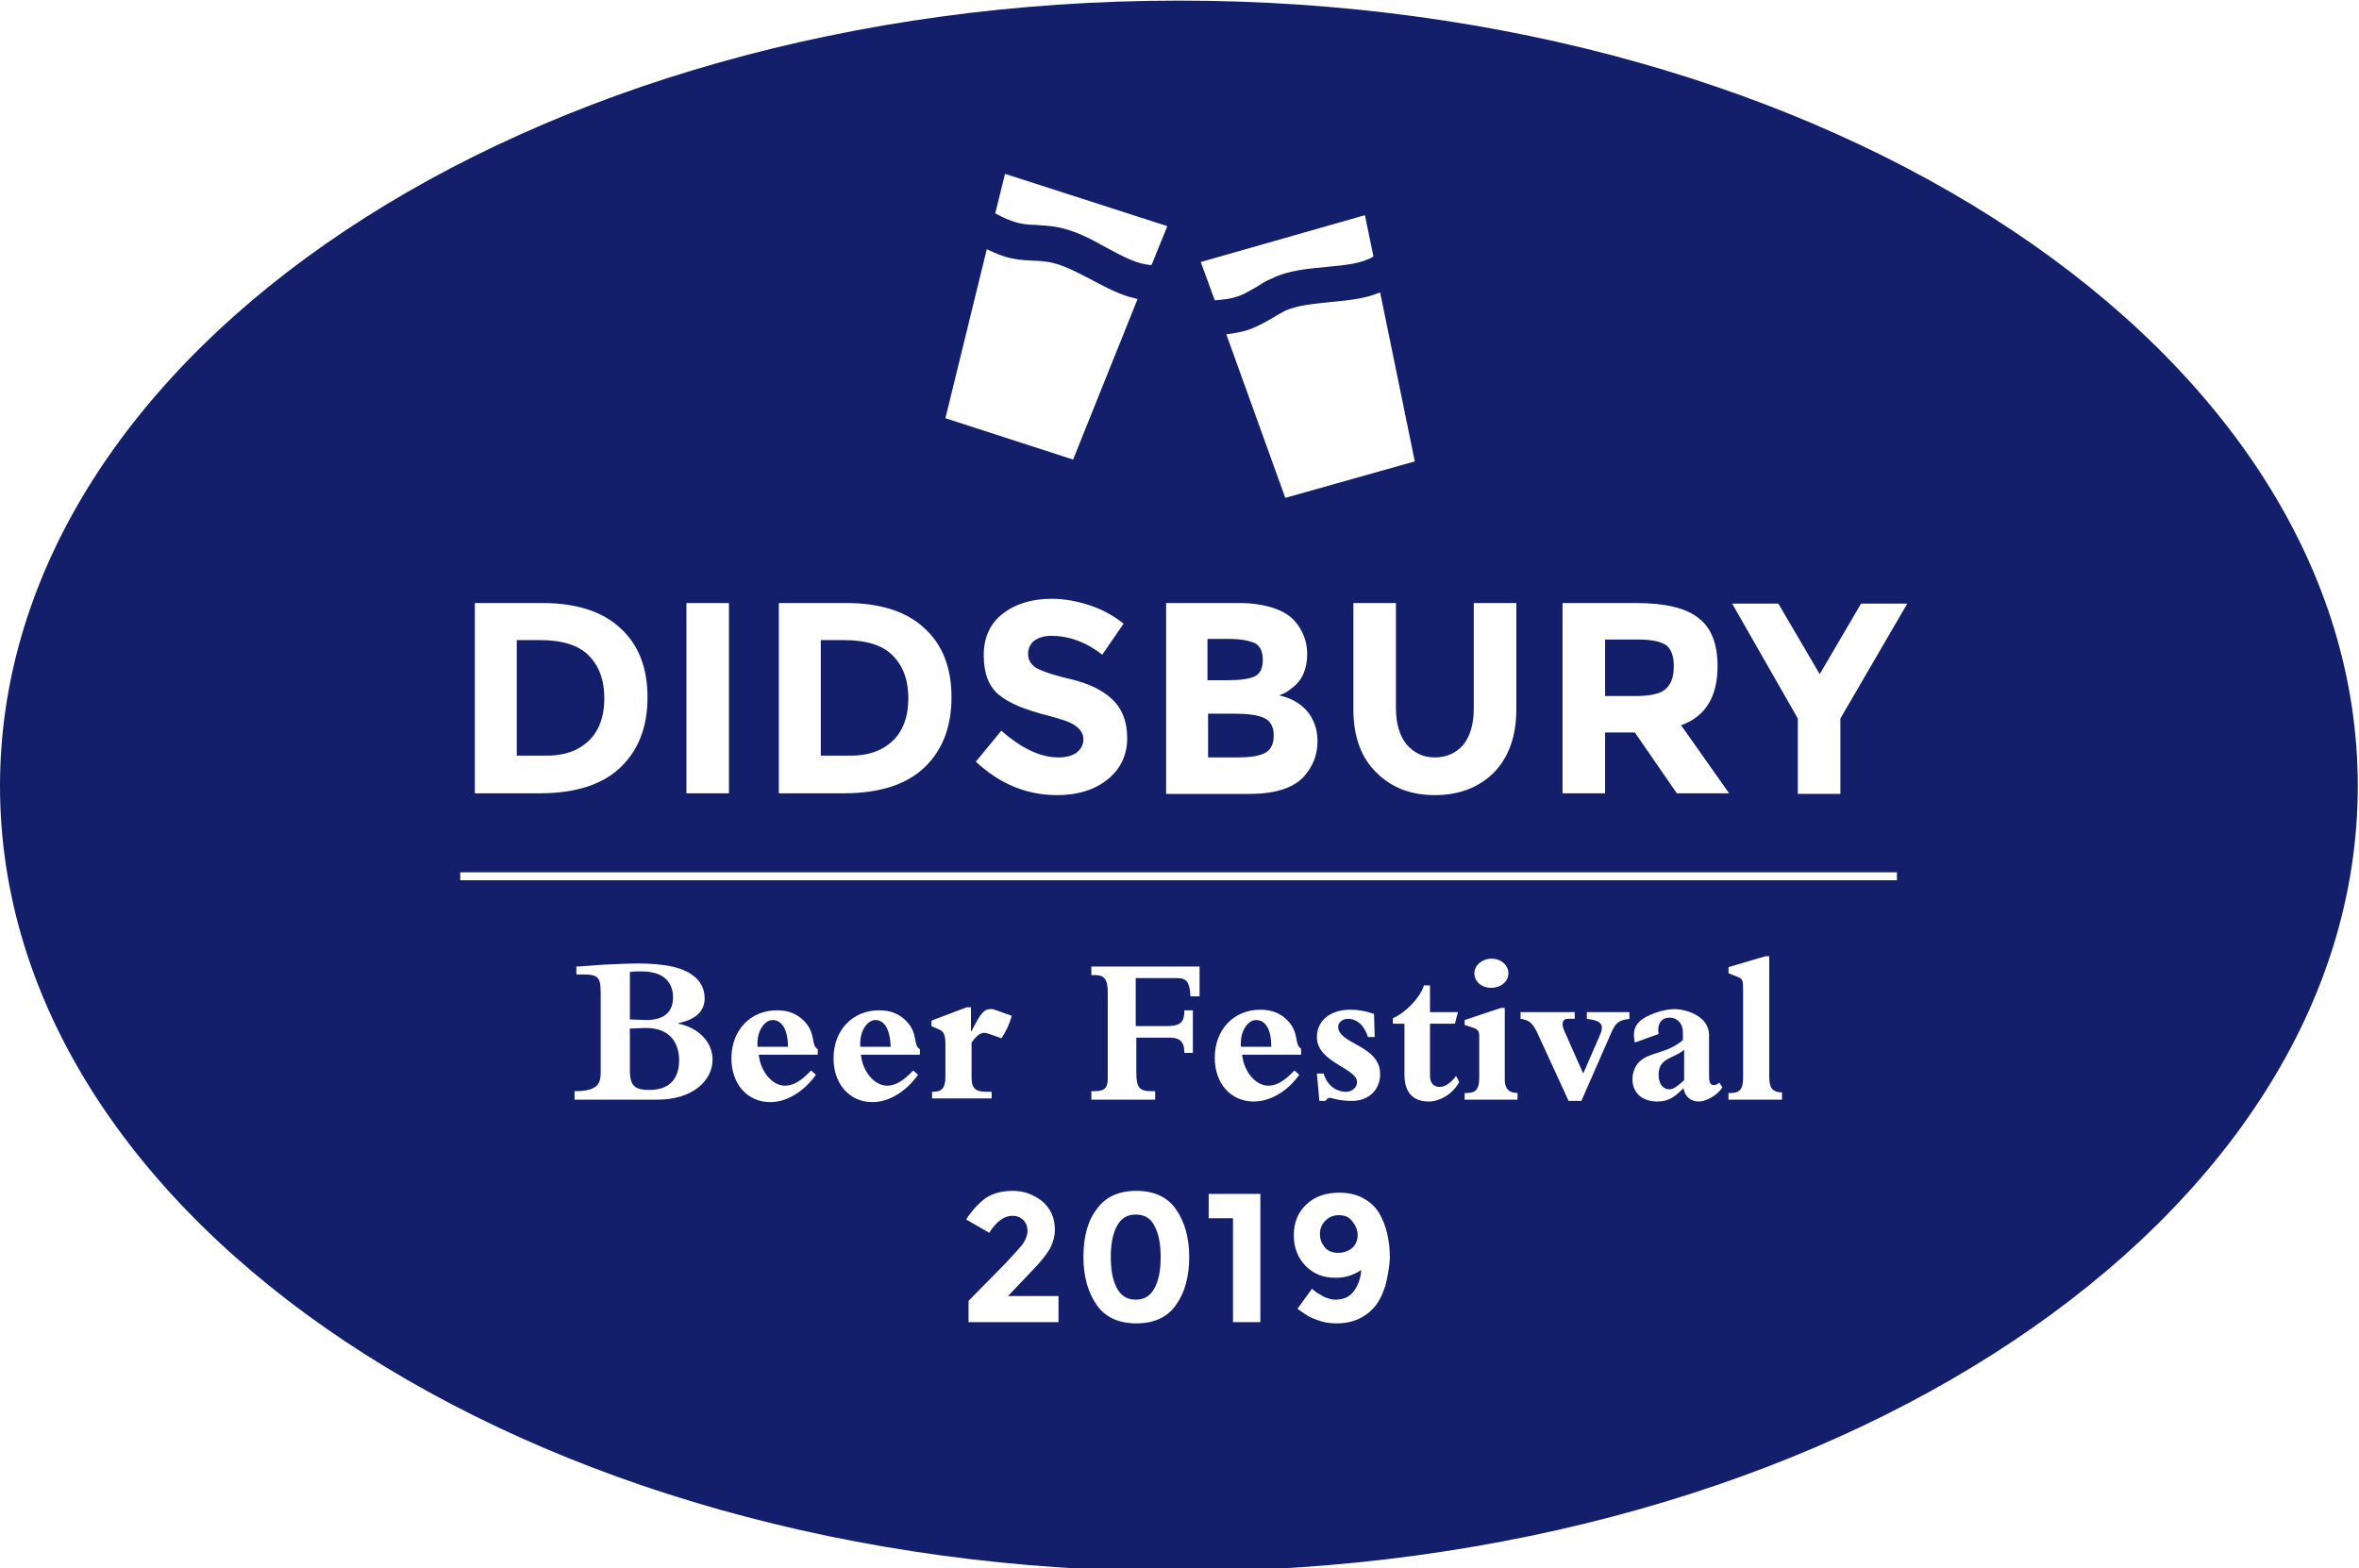 <?xml version="1.0" encoding="utf-8"?>
<!-- Generator: Adobe Illustrator 21.1.0, SVG Export Plug-In . SVG Version: 6.00 Build 0)  -->
<svg version="1.1" id="Layer_1" xmlns="http://www.w3.org/2000/svg" xmlns:xlink="http://www.w3.org/1999/xlink" x="0px" y="0px"
	 viewBox="0 0 388 258" style="enable-background:new 0 0 388 258;" xml:space="preserve">
<style type="text/css">
	.st0{fill:#131F6B;}
</style>
<g>
	<path class="st0" d="M127.1,167.8c-1.4,0-2.7,1.9-2.5,4.4h5C129.6,169.4,128.6,167.8,127.1,167.8z"/>
	<path class="st0" d="M144,167.8c-1.4,0-2.7,1.9-2.5,4.4h5C146.4,169.4,145.5,167.8,144,167.8z"/>
	<path class="st0" d="M106.2,169.1c-0.7,0-2,0.1-2.6,0.1v6.9c0,2.6,0.9,3.2,3.2,3.2c3.9,0,4.9-2.5,4.9-4.9
		C111.7,172.3,110.8,169.1,106.2,169.1z"/>
	<path class="st0" d="M206.6,167.8c-1.4,0-2.7,1.9-2.5,4.4h5C209.1,169.4,208.2,167.8,206.6,167.8z"/>
	<path class="st0" d="M220.2,199.9c-0.9,0-1.6,0.3-2.2,0.9s-0.9,1.3-0.9,2.2s0.3,1.6,0.8,2.2c0.5,0.6,1.3,0.9,2.2,0.9
		c0.9,0,1.7-0.3,2.3-0.8c0.6-0.5,0.9-1.3,0.9-2.1s-0.3-1.6-0.9-2.3C221.9,200.2,221.2,199.9,220.2,199.9z"/>
	<path class="st0" d="M186.8,199.8c-1.4,0-2.4,0.6-3.1,1.9c-0.7,1.3-1,3-1,5.1c0,2.1,0.3,3.8,1,5.1c0.7,1.3,1.7,1.9,3.1,1.9
		c1.4,0,2.4-0.6,3.1-1.9c0.7-1.3,1-3,1-5.1c0-2.1-0.3-3.8-1-5.1C189.3,200.4,188.2,199.8,186.8,199.8z"/>
	<path class="st0" d="M206.3,111.3c0.9-0.4,1.4-1.3,1.4-2.7c0-1.4-0.4-2.3-1.3-2.8c-0.9-0.4-2.3-0.7-4.4-0.7h-3.4v6.8h3.3
		C203.9,111.9,205.4,111.7,206.3,111.3z"/>
	<path class="st0" d="M110.7,164.1c0-2-1-4.3-5.2-4.3c-0.7,0-1.3,0-1.9,0.1v7.8c0.8,0,2,0.1,2.7,0.1
		C109.8,167.8,110.7,165.9,110.7,164.1z"/>
	<path class="st0" d="M274,113.3c0.9-0.8,1.3-2,1.3-3.7c0-1.7-0.4-2.8-1.3-3.5c-0.9-0.6-2.5-0.9-4.7-0.9H264v9.3h5.1
		C271.5,114.5,273.2,114.1,274,113.3z"/>
	<path class="st0" d="M208,123.9c1-0.5,1.5-1.5,1.5-2.9c0-1.4-0.5-2.4-1.6-2.9c-1.1-0.5-2.8-0.7-5.1-0.7h-4.1v7.2h4.8
		C205.5,124.6,207,124.4,208,123.9z"/>
	<path class="st0" d="M96.8,121.9c1.7-1.6,2.6-4,2.6-7c0-3.1-0.9-5.4-2.6-7.1c-1.7-1.7-4.4-2.5-7.9-2.5H85v19h4.4
		C92.7,124.4,95.1,123.5,96.8,121.9z"/>
	<path class="st0" d="M146.8,121.9c1.7-1.6,2.6-4,2.6-7c0-3.1-0.9-5.4-2.6-7.1c-1.7-1.7-4.4-2.5-7.9-2.5H135v19h4.4
		C142.7,124.4,145.1,123.5,146.8,121.9z"/>
	<path class="st0" d="M193.9,0.1C86.8,0.1,0,57.9,0,129.3s86.8,129.2,193.9,129.2s193.9-57.8,193.9-129.2S301,0.1,193.9,0.1z
		 M257.1,99.2h11.9c4.9,0,8.3,0.8,10.4,2.5c2.1,1.6,3.1,4.3,3.1,7.9c0,5-2,8.3-6,9.7l7.9,11.2h-8.6l-6.9-10H264v10h-7V99.2z
		 M240.7,122.5c1.1-1.4,1.7-3.4,1.7-5.9V99.2h7v17.5c0,4.5-1.3,8-3.8,10.5c-2.5,2.4-5.7,3.6-9.6,3.6c-3.9,0-7.1-1.2-9.6-3.7
		c-2.5-2.4-3.8-5.9-3.8-10.4V99.2h7v17.3c0,2.5,0.6,4.5,1.7,5.9c1.2,1.4,2.7,2.2,4.7,2.2C237.9,124.6,239.5,123.9,240.7,122.5z
		 M232.7,75.9l-21.3,6l-9.7-26.9c1.4-0.2,2.9-0.4,4.3-1c1.2-0.5,2.3-1.1,3.3-1.7c0.7-0.4,1.5-0.9,2.1-1.2c2.1-0.9,4.6-1.1,7.3-1.4
		c2.1-0.2,4.4-0.4,6.6-1c0.6-0.2,1.2-0.4,1.7-0.6L232.7,75.9z M224.5,35.4l1.4,6.8c-2,1.2-4.6,1.4-7.6,1.7c-3,0.3-6.2,0.5-9.1,1.9
		c-1,0.4-1.9,1-2.7,1.5c-0.9,0.5-1.7,1-2.5,1.3c-1.2,0.5-2.7,0.7-4.2,0.8l-2.3-6.3L224.5,35.4z M203.9,99.2c2.1,0,3.9,0.3,5.5,0.8
		c1.5,0.5,2.7,1.2,3.5,2.1c1.4,1.6,2.1,3.4,2.1,5.5c0,2.4-0.8,4.3-2.4,5.5c-0.5,0.4-0.9,0.7-1.1,0.8c-0.2,0.1-0.6,0.3-1.1,0.5
		c1.9,0.4,3.5,1.3,4.6,2.6c1.1,1.3,1.7,3,1.7,4.9c0,2.2-0.7,4.1-2.2,5.8c-1.7,1.9-4.7,2.9-9,2.9h-13.7V99.2H203.9z M165.3,28.6
		l26.7,8.6l-2.6,6.4c-2.3-0.1-4.7-1.4-7.3-2.8c-2.7-1.5-5.4-3-8.6-3.5c-1.1-0.2-2.1-0.2-3.1-0.3c-1,0-1.9-0.1-2.8-0.3
		c-1.3-0.3-2.6-0.9-3.9-1.6L165.3,28.6z M162.3,41c1.3,0.6,2.6,1.2,4.1,1.5c1.3,0.3,2.5,0.3,3.7,0.4c0.9,0,1.7,0.1,2.4,0.2
		c2.2,0.4,4.5,1.6,6.8,2.8c1.9,1,3.9,2.1,6,2.8c0.6,0.2,1.2,0.3,1.8,0.5l-10.6,26.4l-21-6.8L162.3,41z M176.9,119.4
		c-0.8-0.6-2.3-1.1-4.6-1.7c-3.6-0.9-6.3-2-8-3.4s-2.5-3.6-2.5-6.5c0-3,1.1-5.3,3.2-6.9c2.1-1.6,4.8-2.4,8-2.4
		c2.1,0,4.2,0.4,6.3,1.1c2.1,0.7,3.9,1.7,5.5,3l-3.5,5.1c-2.7-2.1-5.5-3.1-8.4-3.1c-1.2,0-2.1,0.3-2.8,0.8c-0.7,0.6-1,1.3-1,2.2
		c0,0.9,0.4,1.6,1.2,2.2c0.8,0.5,2.7,1.2,5.7,1.9c3,0.7,5.3,1.8,6.9,3.3c1.6,1.5,2.5,3.6,2.5,6.4s-1.1,5.1-3.2,6.8
		c-2.1,1.7-4.9,2.6-8.3,2.6c-5,0-9.4-1.8-13.4-5.5l4.2-5.1c3.4,3,6.5,4.4,9.4,4.4c1.3,0,2.3-0.3,3-0.8c0.7-0.6,1.1-1.3,1.1-2.2
		S177.7,120,176.9,119.4z M128.1,99.2h11.1c5.6,0,9.9,1.4,12.8,4.1c3,2.7,4.5,6.5,4.5,11.4c0,4.9-1.5,8.7-4.4,11.5
		c-2.9,2.8-7.3,4.3-13.3,4.3h-10.7V99.2z M112.9,99.2h7v31.3h-7V99.2z M78.1,99.2h11.1c5.6,0,9.9,1.4,12.8,4.1
		c3,2.7,4.5,6.5,4.5,11.4c0,4.9-1.5,8.7-4.4,11.5c-2.9,2.8-7.3,4.3-13.3,4.3H78.1V99.2z M108.1,180.9H94.5v-1.4c3.4,0,4.3-0.9,4.3-3
		v-13.1c0-2.7-0.4-3.1-3.1-3.1h-0.9V159c0.9,0,2.6-0.2,4.4-0.3c2.1-0.1,4.2-0.2,5.7-0.2c4.4,0,7.8,0.6,9.7,2.5
		c0.9,0.9,1.3,2.1,1.3,3.2c0,2.1-1.4,3.5-4.3,4.1v0.1c3.4,0.7,5.6,3.1,5.6,5.9C117.2,177.8,113.9,180.9,108.1,180.9z M134.5,173.5
		h-9.7c0.3,2.9,2.3,5.1,4.3,5.1c1.3,0,2.6-0.7,4.3-2.5l0.8,0.7c-2,2.8-4.8,4.5-7.5,4.5c-3.8,0-6.4-3-6.4-7.2c0-4.6,3.1-7.9,7.5-7.9
		c1.9,0,3.3,0.6,4.4,1.7c2.1,2.1,1.1,4,2.3,4.7V173.5z M151.3,173.5h-9.7c0.3,2.9,2.3,5.1,4.3,5.1c1.3,0,2.6-0.7,4.3-2.5l0.8,0.7
		c-2,2.8-4.8,4.5-7.5,4.5c-3.8,0-6.4-3-6.4-7.2c0-4.6,3.1-7.9,7.5-7.9c1.9,0,3.3,0.6,4.4,1.7c2.1,2.1,1.1,4,2.3,4.7V173.5z
		 M154.1,169.2l-0.9-0.4v-0.9l5.8-2.2h0.7v3.9h0.1c1.3-2.5,1.9-3.6,3.1-3.6c0.2,0,0.5,0,0.7,0.1l2.8,1c-0.4,1.5-1,2.7-1.7,3.7
		c-1.1-0.4-2.4-0.9-2.8-0.9c-0.7,0-1.3,0.5-2.1,1.6v5.7c0,1.7,0.5,2.4,2.4,2.4h0.9v1.1h-9.8v-1.1h0.2c1.4,0,2-0.6,2-2.5v-5.7
		C155.4,170,155.2,169.6,154.1,169.2z M174.2,217.5h-14.9V214l6.2-6.3c1.2-1.3,2.1-2.3,2.7-3c0.5-0.8,0.8-1.5,0.8-2.2
		c0-0.7-0.2-1.3-0.7-1.8c-0.5-0.5-1.1-0.7-1.8-0.7c-1.3,0-2.6,0.9-3.8,2.8l-3.8-2.2c1-1.5,2.1-2.7,3.2-3.5c1.2-0.8,2.7-1.2,4.5-1.2
		s3.4,0.6,4.8,1.7c1.4,1.2,2.1,2.7,2.1,4.7c0,1.1-0.3,2.1-0.8,3.1c-0.6,1-1.6,2.3-3.1,3.8l-3.8,4h8.3V217.5z M193.4,214.7
		c-1.4,2-3.6,3-6.5,3c-2.9,0-5.1-1-6.5-3c-1.4-2-2.2-4.6-2.2-7.9s0.7-6,2.2-7.9c1.4-2,3.6-3,6.5-3c2.9,0,5.1,1,6.5,3
		c1.4,2,2.2,4.6,2.2,7.9S194.8,212.8,193.4,214.7z M197.1,163.9h-1.3c-0.1-2.3-0.6-3-2.2-3h-6.8v7.9h4.9c2.5,0,3.1-0.6,3.1-2.6h1.4
		v7h-1.4c0-1.7-0.6-2.5-2.4-2.5h-5.5v5.7c0,2.5,0.5,3.1,2.4,3.1h0.7v1.4h-10.5v-1.4h0.6c1.5,0,2.1-0.5,2.1-2v-14.2
		c0-2.3-0.6-2.9-2.2-2.9h-0.5V159h17.8V163.9z M207.3,217.5h-4.5v-17.1h-4v-4h8.5V217.5z M206.2,181.2c-3.8,0-6.4-3-6.4-7.2
		c0-4.6,3.1-7.9,7.5-7.9c1.9,0,3.3,0.6,4.4,1.7c2.1,2.1,1.1,4,2.3,4.7v1h-9.7c0.3,2.9,2.3,5.1,4.3,5.1c1.3,0,2.6-0.7,4.3-2.5
		l0.8,0.7C211.7,179.6,208.9,181.2,206.2,181.2z M227.8,211.7c-0.5,1.5-1.1,2.6-1.9,3.5c-1.6,1.7-3.6,2.5-6,2.5
		c-1,0-1.9-0.1-2.8-0.4c-0.9-0.3-1.6-0.6-2.1-0.9c-0.5-0.3-1-0.7-1.6-1.1l2.4-3.3c0.1,0.1,0.3,0.3,0.6,0.5c0.2,0.2,0.7,0.4,1.3,0.8
		c0.7,0.3,1.3,0.5,1.9,0.5c1.3,0,2.3-0.4,3-1.3c0.7-0.9,1.2-2.1,1.3-3.6c-1.3,0.9-2.7,1.3-4.2,1.3c-2,0-3.6-0.6-4.9-1.9
		c-1.3-1.3-2-3-2-5.1c0-2.1,0.7-3.8,2.1-5.1c1.4-1.3,3.2-1.9,5.4-1.9c1.5,0,2.8,0.3,3.9,0.9c1.1,0.6,2,1.4,2.6,2.4
		c1.2,2,1.8,4.5,1.8,7.5C228.5,208.6,228.2,210.3,227.8,211.7z M216.6,170.6c0-2.7,2.2-4.5,5.5-4.5c1.3,0,2.5,0.2,3.9,0.7l0.1,3.8
		H225c-0.6-1.9-1.8-3-3.3-3c-0.9,0-1.6,0.6-1.6,1.3c0,2.9,6.9,3,6.9,7.8c0,2.6-1.9,4.4-4.6,4.4c-2.4,0-3.2-0.5-3.7-0.5
		c-0.2,0-0.4,0.1-0.7,0.5h-1l-0.4-4.5h1.1c0.6,2,2.1,3,3.7,3c1,0,1.8-0.7,1.8-1.6C223.2,175.7,216.6,174.8,216.6,170.6z M235,181.2
		c-2.4,0-4-1.3-4-4.4v-8.4h-1.9v-0.9c2.1-0.9,4.5-3.4,5.1-5.4h1v4.4h4.6l-0.5,1.9h-4.1v8.5c0,1.3,0.6,1.9,1.6,1.9
		c0.8,0,1.7-0.5,2.7-1.8l0.5,1C239,179.9,236.9,181.2,235,181.2z M249.7,180.9h-8.8v-1.1h0.4c1.4,0,2-0.6,2-2.5v-6.8
		c0-0.9-0.2-1.2-1.2-1.5l-1.2-0.4v-0.8l6-2h0.6v11.8c0,1.4,0.6,2.2,2.1,2.2V180.9z M242.5,160.1c0-1.3,1.3-2.4,2.8-2.4
		c1.6,0,2.8,1.1,2.8,2.4c0,1.4-1.3,2.4-2.8,2.4C243.7,162.5,242.5,161.5,242.5,160.1z M268.1,167.6c-1.8,0.2-2.3,0.6-3,2.1l-5,11.4
		H258l-5.2-11.3c-0.7-1.4-1.2-2-2.7-2.2v-1.1h8.9v1.1h-1.2c-0.7,0-1.1,0.7-0.5,2l3.1,7l2.7-6.2c0.8-1.8,0.4-2.5-2.1-2.8v-1.1h7
		V167.6z M279.4,181.2c-1.3,0-2.3-0.8-2.5-2.2c-1.4,1.4-2.4,2.2-4.3,2.2c-2.5,0-4.1-1.4-4.1-3.7c0-1.1,0.5-2.2,1.1-2.8
		c1.7-1.7,4.5-1.3,7.2-3.6v-1.3c0-1.4-0.9-2.4-2.2-2.4c-1.2,0-2.1,0.9-1.8,2.7l-3.9,1.4c-0.3-1.4-0.2-2.5,0.7-3.4
		c1.2-1.2,4.1-2.1,5.8-2.1c1.7,0,5.7,1,5.7,4.3v6.6c0,1.2,0.2,1.6,0.8,1.6c0.3,0,0.5-0.1,0.9-0.4l0.5,0.8
		C282.3,180.3,280.6,181.2,279.4,181.2z M293,180.9h-8.7v-1.1h0.4c1.5,0,2-0.7,2-2.5v-14.5c0-1.5-0.1-1.8-0.9-2.1l-1.5-0.6v-1
		l6.1-1.8h0.6v19.9c0,1.7,0.5,2.5,2.1,2.5V180.9z M312,144.8H75.7v-1.3H312V144.8z M302.7,118.2v12.4h-7v-12.4l-10.8-18.9h7.6
		l6.8,11.6l6.8-11.6h7.6L302.7,118.2z"/>
	<path class="st0" d="M272.8,176.8c0,1.5,0.7,2.4,1.8,2.4c0.6,0,1.3-0.5,2.4-1.5v-5C275.2,174.2,272.8,174,272.8,176.8z"/>
</g>
</svg>

